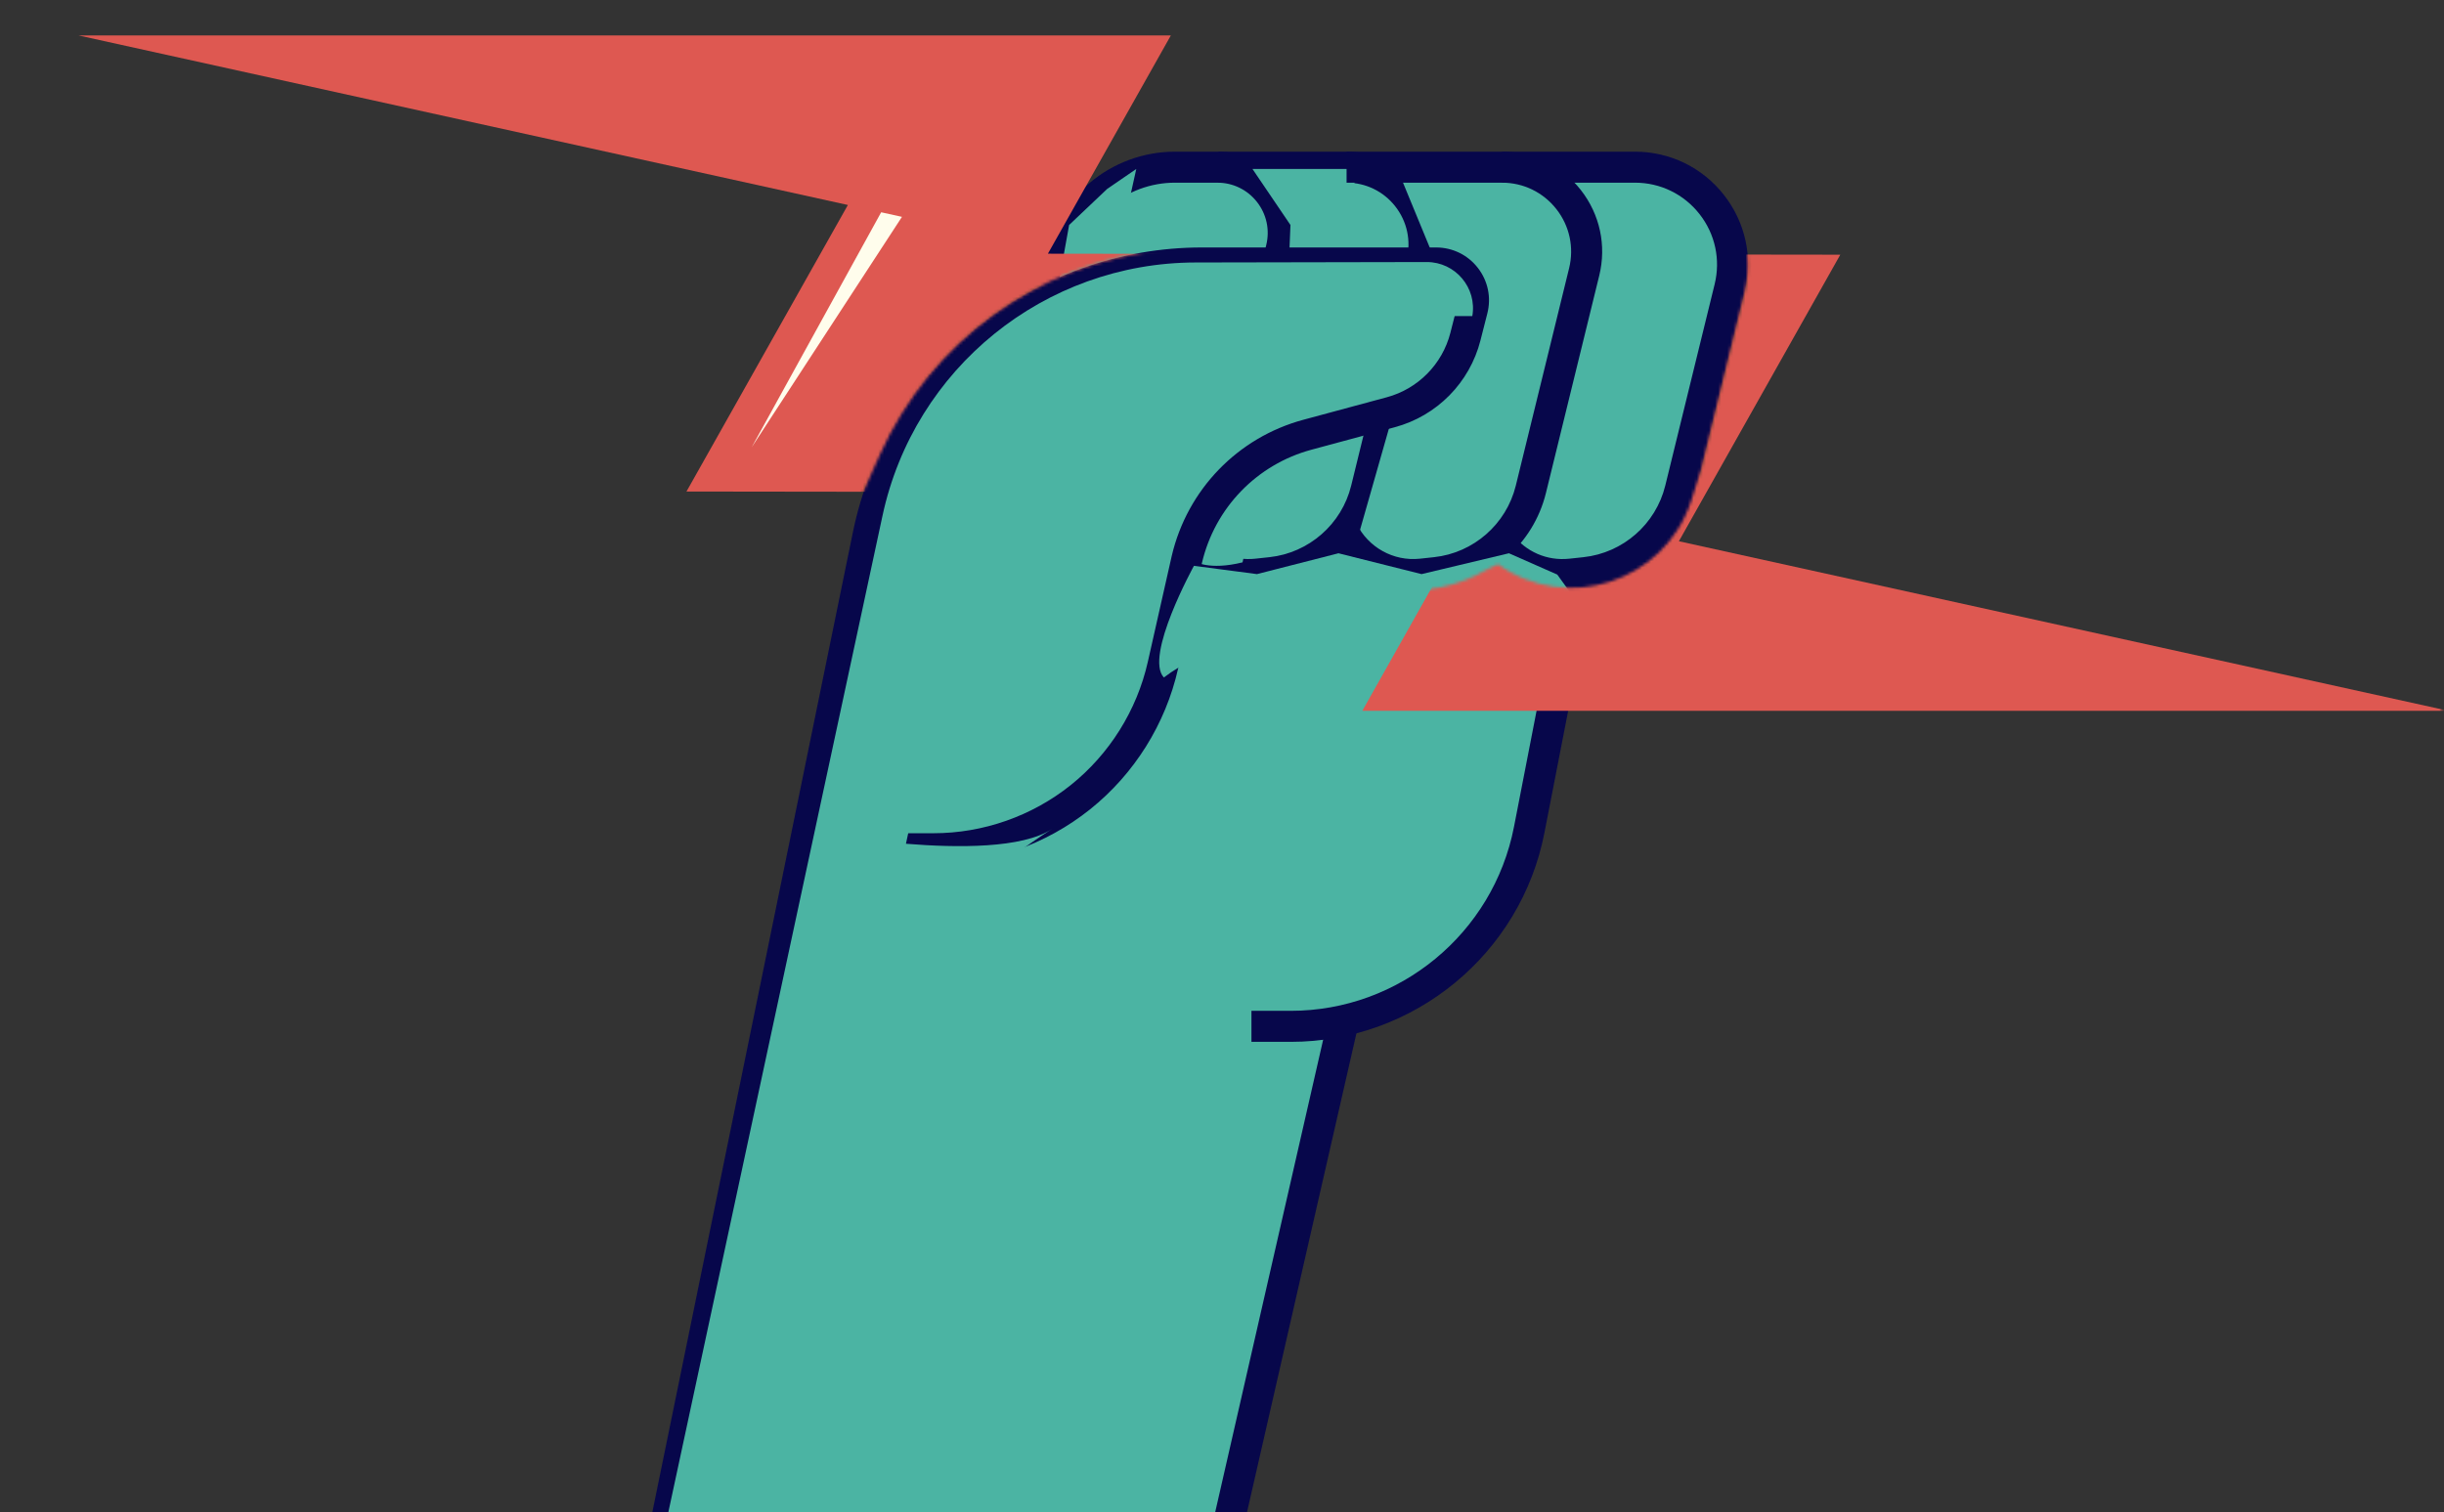 <svg width="803" height="497" viewBox="0 0 803 497" fill="none" xmlns="http://www.w3.org/2000/svg">
<rect x="0" y="0" width="803" height="497" fill="#333333" stroke="none"/>
<path d="M331.668 107.035L342.953 98.885L344.697 93.657C348.956 80.885 357.397 69.922 368.654 62.538C375.623 57.967 383.776 55.532 392.11 55.532H543.373C543.373 55.532 569.274 61.557 569.25 81.101C569.234 94.654 544.414 176.599 544.414 176.599L516.049 194.929L496.544 290.959C496.544 290.959 484.129 323.124 446.054 334.211C440.966 350.284 403.265 502.319 403.265 502.319H218.438L285.248 178.752C291.209 149.883 307.771 124.295 331.668 107.035Z" fill="#4BB4A3"/>
<path d="M351.746 98.059L341.665 96.552L343.117 86.839C344.655 76.555 349.84 67.153 357.717 60.366C365.595 53.579 375.66 49.841 386.058 49.841H399.978C408.242 49.841 415.908 53.57 421.009 60.073C426.11 66.576 427.907 74.909 425.939 82.936L424.787 87.635L414.888 85.208L416.04 80.509C417.257 75.543 416.145 70.387 412.989 66.364C409.834 62.341 405.091 60.034 399.978 60.034H386.058C378.101 60.034 370.399 62.894 364.371 68.088C358.342 73.282 354.375 80.476 353.198 88.346L351.746 98.059Z" fill="#07074B"/>
<path d="M410.197 193.919C401.017 193.919 392.295 189.842 386.374 182.645L394.245 176.169C398.692 181.574 405.493 184.353 412.438 183.606L417.075 183.107C430.041 181.711 440.839 172.264 443.944 159.598L450.023 134.8L459.922 137.226L453.843 162.025C449.72 178.843 435.383 191.388 418.166 193.241L413.529 193.74C412.415 193.86 411.302 193.919 410.197 193.919Z" fill="#07074B"/>
<path d="M472.079 87.635L462.18 85.208C463.677 79.102 462.31 72.763 458.429 67.817C454.549 62.87 448.718 60.034 442.431 60.034H400.332V49.841H442.431C451.869 49.841 460.624 54.1 466.449 61.526C472.274 68.952 474.327 78.468 472.079 87.635Z" fill="#07074B"/>
<g style="mix-blend-mode:multiply">
<path d="M446.831 174.215C446.831 174.215 448.025 188.332 459.119 185.6L476.168 121.4L457.803 135.705L446.831 174.215Z" fill="#4BB4A3"/>
<path d="M478.608 119.498L483.435 97.305L482.739 96.652L476.167 121.4L478.608 119.498Z" fill="#4BB4A3"/>
<path d="M459.119 55.532L471.845 86.422L482.74 96.652L493.66 55.532H459.119Z" fill="#4BB4A3"/>
<path d="M423.992 73.938L423.495 86.115C423.495 86.115 428.11 89.154 439.204 86.422L446.053 55.532H411.513L423.992 73.938Z" fill="#4BB4A3"/>
<path d="M351.272 73.938L347.929 92.503C347.929 92.503 355.391 89.154 366.485 86.422L373.334 55.532L363.775 62.082L351.272 73.938Z" fill="#4BB4A3"/>
<path d="M393.033 172.328L392.537 184.504C392.537 184.504 397.152 187.544 408.246 184.812L415.095 153.922L405.536 160.472L393.033 172.328Z" fill="#4BB4A3"/>
<path d="M508.831 55.532L521.309 73.938L496.543 174.215C496.543 174.215 497.737 188.332 508.831 185.6L543.371 55.532H508.831Z" fill="#4BB4A3"/>
</g>
<path d="M464.328 193.917C452.593 193.917 441.679 187.183 436.487 176.44L445.665 172.005C449.469 179.877 457.85 184.54 466.524 183.606L471.161 183.107C484.127 181.711 494.925 172.264 498.03 159.598L515.55 88.129C517.221 81.315 515.695 74.24 511.364 68.72C507.034 63.2 500.526 60.034 493.51 60.034H442.432V49.841H493.51C503.677 49.841 513.108 54.429 519.384 62.429C525.66 70.429 527.871 80.681 525.45 90.556L507.93 162.025C503.807 178.843 489.469 191.388 472.252 193.241L467.615 193.74C466.515 193.859 465.417 193.917 464.328 193.917Z" fill="#07074B"/>
<path d="M513.327 193.923C503.621 193.924 494.582 189.421 488.66 181.487L496.828 175.39C501.258 181.325 508.287 184.398 515.632 183.606L520.269 183.107C533.235 181.711 544.033 172.264 547.138 159.598L563.364 93.408C565.348 85.314 563.536 76.91 558.392 70.352C553.247 63.795 545.517 60.034 537.182 60.034H493.508V49.841H537.182C548.668 49.841 559.322 55.024 566.411 64.061C573.5 73.098 575.998 84.68 573.263 95.835L557.037 162.025C552.915 178.843 538.577 191.388 521.36 193.241L516.723 193.74C515.585 193.863 514.451 193.923 513.327 193.923Z" fill="#07074B"/>
<g style="mix-blend-mode:multiply">
<path d="M411.175 342.315L421.622 416.155L440.967 337.291L411.175 342.315Z" fill="#4BB4A3"/>
</g>
<path d="M424.074 342.388H411.175V332.195H424.074C459.763 332.195 490.615 306.769 497.432 271.736L513.553 188.897L523.557 190.844L507.437 273.683C499.69 313.493 464.63 342.388 424.074 342.388Z" fill="#07074B"/>
<path d="M407.329 507.415H212.193L280.232 174.874C285.62 148.54 300.056 124.677 320.881 107.681C341.706 90.685 367.978 81.325 394.858 81.325H471.846C477.248 81.325 482.248 83.772 485.563 88.037C488.878 92.302 490.015 97.751 488.682 102.986L486.415 111.883C482.885 125.741 472.116 136.665 458.309 140.391L430.892 147.79C412.953 152.631 399.17 166.875 394.921 184.964L387.067 219.77C382.966 237.94 372.695 254.353 358.146 265.985C343.597 277.616 325.326 284.022 306.699 284.022H287.987V273.829H306.699C323.021 273.829 339.032 268.216 351.781 258.024C364.531 247.831 373.531 233.449 377.124 217.526L384.989 182.677C390.106 160.891 406.674 143.769 428.237 137.949L455.653 130.55C465.912 127.782 473.915 119.665 476.538 109.367L478.804 100.47C479.355 98.307 478.886 96.055 477.515 94.292C476.145 92.529 474.079 91.518 471.846 91.518H394.858C370.32 91.518 346.336 100.062 327.325 115.578C308.314 131.093 295.136 152.877 290.217 176.917L224.682 497.223H399.202L435.998 336.156L445.935 338.426L407.329 507.415Z" fill="#07074B"/>
<g style="mix-blend-mode:multiply">
<path d="M468.758 86.115L392.779 86.259C343.186 86.354 300.369 121.015 289.951 169.502L218.438 502.319H249.4L250.49 497.238L336.49 494.319L251.746 491.377L252.508 487.824L338.143 484.918L253.76 481.988L254.527 478.41L339.796 475.516L255.773 472.599L256.546 468.996L341.45 466.115L257.787 463.21L258.565 459.582L343.103 456.713L259.8 453.821L260.584 450.169L344.756 447.312L261.814 444.432L262.602 440.755L346.41 437.911L263.827 435.043L264.621 431.341L348.063 428.509L265.841 425.654L266.64 421.927L349.716 419.108L267.854 416.265L268.659 412.513L351.369 409.706L269.868 406.876L270.678 403.099L353.023 400.305L271.881 397.488L272.696 393.686L354.676 390.904L273.895 388.099L274.715 384.272L356.329 381.502L275.908 378.71L276.734 374.858L357.982 372.101L277.921 369.321L278.753 365.444L359.636 362.699L279.935 359.932L280.771 356.03L361.289 353.298L281.948 350.543L282.79 346.617L362.942 343.896L283.962 341.154L284.317 339.496C293.436 316.137 310.175 295.526 345.689 272.385C336.004 278.892 314.288 278.651 297.658 277.285L315.413 194.495C326.748 141.638 373.463 103.878 427.522 103.878H483.744C485.35 94.588 478.187 86.097 468.758 86.115Z" fill="#4BB4A3"/>
</g>
<g style="mix-blend-mode:multiply">
<path d="M516.051 194.929L511.658 188.825L495.777 181.823L467.069 188.673L439.767 181.823L412.983 188.673L392.279 185.951C392.279 185.951 375.878 215.736 382.397 222.648C394.23 213.543 415.003 207.399 436.694 203.263L421.623 285.689C421.623 285.689 415.098 310.019 392.54 310.019C418.167 310.019 432.554 305.808 436.765 287.092C440.473 270.613 451.767 213.688 454.412 200.32C486.631 195.677 516.051 194.929 516.051 194.929Z" fill="#4BB4A3"/>
</g>
<mask id="mask0_747_1726" style="mask-type:luminance" maskUnits="userSpaceOnUse" x="0" y="0" width="803" height="258">
<path d="M0 0H400.332L362.057 70.68H384.164L381.59 82.222C341.082 86.591 305.921 112.095 289.191 149.245L283.067 162.844L0 162.419V0ZM802.39 254.479V65.516H568.288L571.011 71.737C574.398 79.474 575.143 88.111 573.133 96.313L558.893 154.405L555.566 164.822C546.757 191.295 514.826 201.664 492.143 185.419L488.477 187.215C478.954 192.838 467.796 195.041 456.849 193.46L389.961 183.799L390.309 257.199L802.39 254.479Z" fill="white"/>
</mask>
<g mask="url(#mask0_747_1726)">
<path d="M551.613 177.872L604.647 83.702L344.301 83.371L384.698 11.638H25.759L278.58 67.364L225.546 161.533L488.001 161.865L447.604 233.598H804.435L551.613 177.872Z" fill="#DE5851"/>
</g>
<path d="M289.518 69.76L246.967 147.002L296.349 71.263L289.518 69.76Z" fill="#FFFDEC"/>
</svg>
